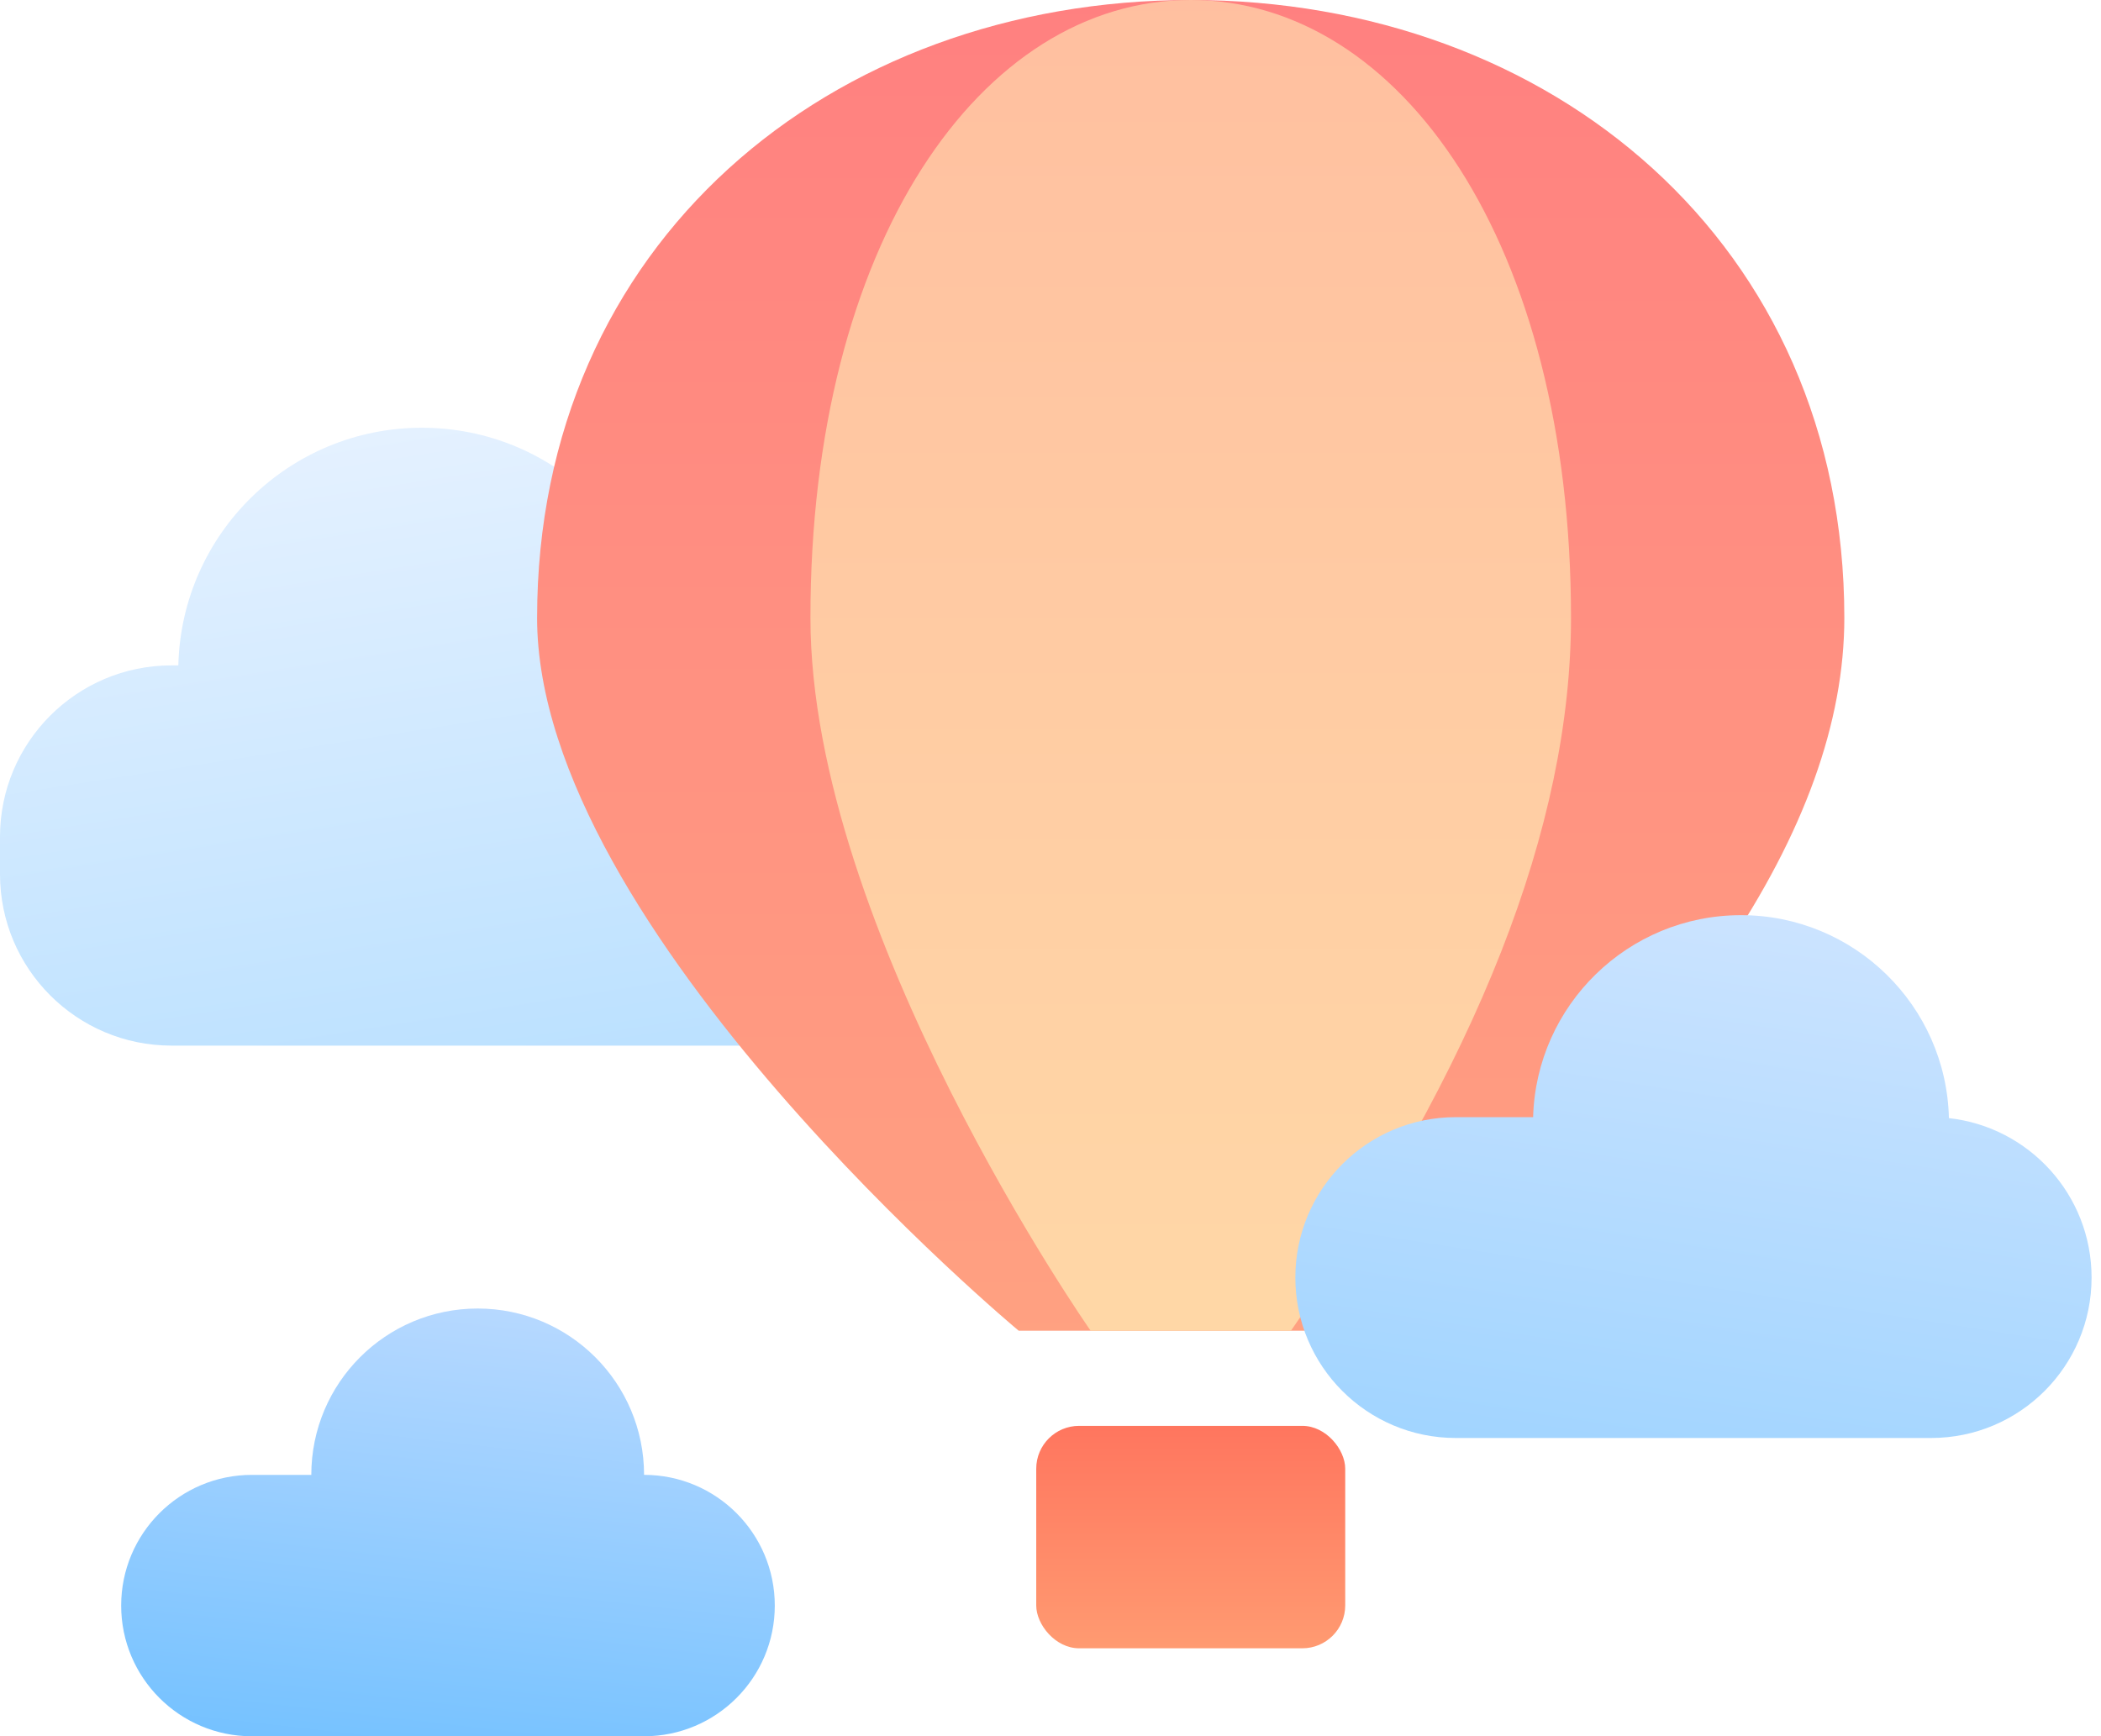 <svg width="196" height="162" viewBox="0 0 196 162" xmlns="http://www.w3.org/2000/svg"><title>pic</title><defs><linearGradient x1="33.465%" y1="179.993%" x2="76.175%" y2="0%" id="a"><stop stop-color="#3BABFF" offset="0%"/><stop stop-color="#CDE4FF" offset="100%"/></linearGradient><linearGradient x1="50%" y1="137.511%" x2="74.195%" y2="0%" id="b"><stop stop-color="#62BBFF" offset="0%"/><stop stop-color="#B8D9FF" offset="100%"/></linearGradient><linearGradient x1="73.207%" y1="137.045%" x2="73.207%" y2="0%" id="c"><stop stop-color="#FFAD82" offset="0%"/><stop stop-color="#FF8080" offset="100%"/></linearGradient><linearGradient x1="50%" y1="154.332%" x2="50%" y2="-8.957%" id="d"><stop stop-color="#FFE4AA" offset="1.929%"/><stop stop-color="#FFBD9F" offset="100%"/></linearGradient><linearGradient x1="50%" y1="132.473%" x2="50%" y2="-128.087%" id="e"><stop stop-color="#FFA677" offset="0%"/><stop stop-color="#FF4747" offset="100%"/></linearGradient><linearGradient x1="33.465%" y1="179.993%" x2="76.175%" y2="0%" id="f"><stop stop-color="#84CAFF" offset="0%"/><stop stop-color="#CDE4FF" offset="100%"/></linearGradient></defs><g fill="none" fill-rule="evenodd"><path d="M25.505 62.084C25.8 49.788 35.86 39.91 48.225 39.91c12.367 0 22.427 9.877 22.721 22.173h.637c8.836 0 16 7.163 16 16v3.476c0 8.837-7.164 16-16 16H16c-8.837 0-16-7.163-16-16v-3.476c0-8.837 7.163-16 16-16h9.505z" fill="url(#a)" opacity=".498" transform="matrix(-1 0 0 1 87.583 0)"/><path d="M29.042 137.61c0-8.572 6.949-15.521 15.52-15.521 8.573 0 15.522 6.949 15.522 15.52 6.735 0 12.195 5.46 12.195 12.196 0 6.735-5.46 12.195-12.195 12.195H23.499c-6.735 0-12.195-5.46-12.195-12.195s5.46-12.195 12.195-12.195h5.543z" fill="url(#b)"/><g transform="translate(49.413)"><path d="M.693 57.646C.693 22.748 27.993 0 61.668 0c33.676 0 60.975 22.748 60.975 57.646 0 19.423-14.969 41.595-44.906 66.515H45.622c-.003 0-44.93-37.372-44.93-66.515z" fill="url(#c)"/><path d="M26.192 57.646C26.192 22.748 42.075 0 61.668 0s35.477 22.748 35.477 57.646c0 19.423-8.71 41.595-26.128 66.515H52.332c-.002 0-26.14-37.372-26.14-66.515z" fill="url(#d)"/><rect fill="url(#e)" x="47.256" y="133.037" width="28.825" height="20.754" rx="4"/></g><path d="M143.022 104.234c.294-10.458 8.864-18.846 19.394-18.846 10.56 0 19.15 8.436 19.396 18.937 7.485.825 13.309 7.17 13.309 14.876 0 8.266-6.701 14.967-14.967 14.967h-44.346c-8.265 0-14.966-6.701-14.966-14.967 0-8.266 6.7-14.967 14.966-14.967h7.214z" fill="url(#f)"/></g></svg>